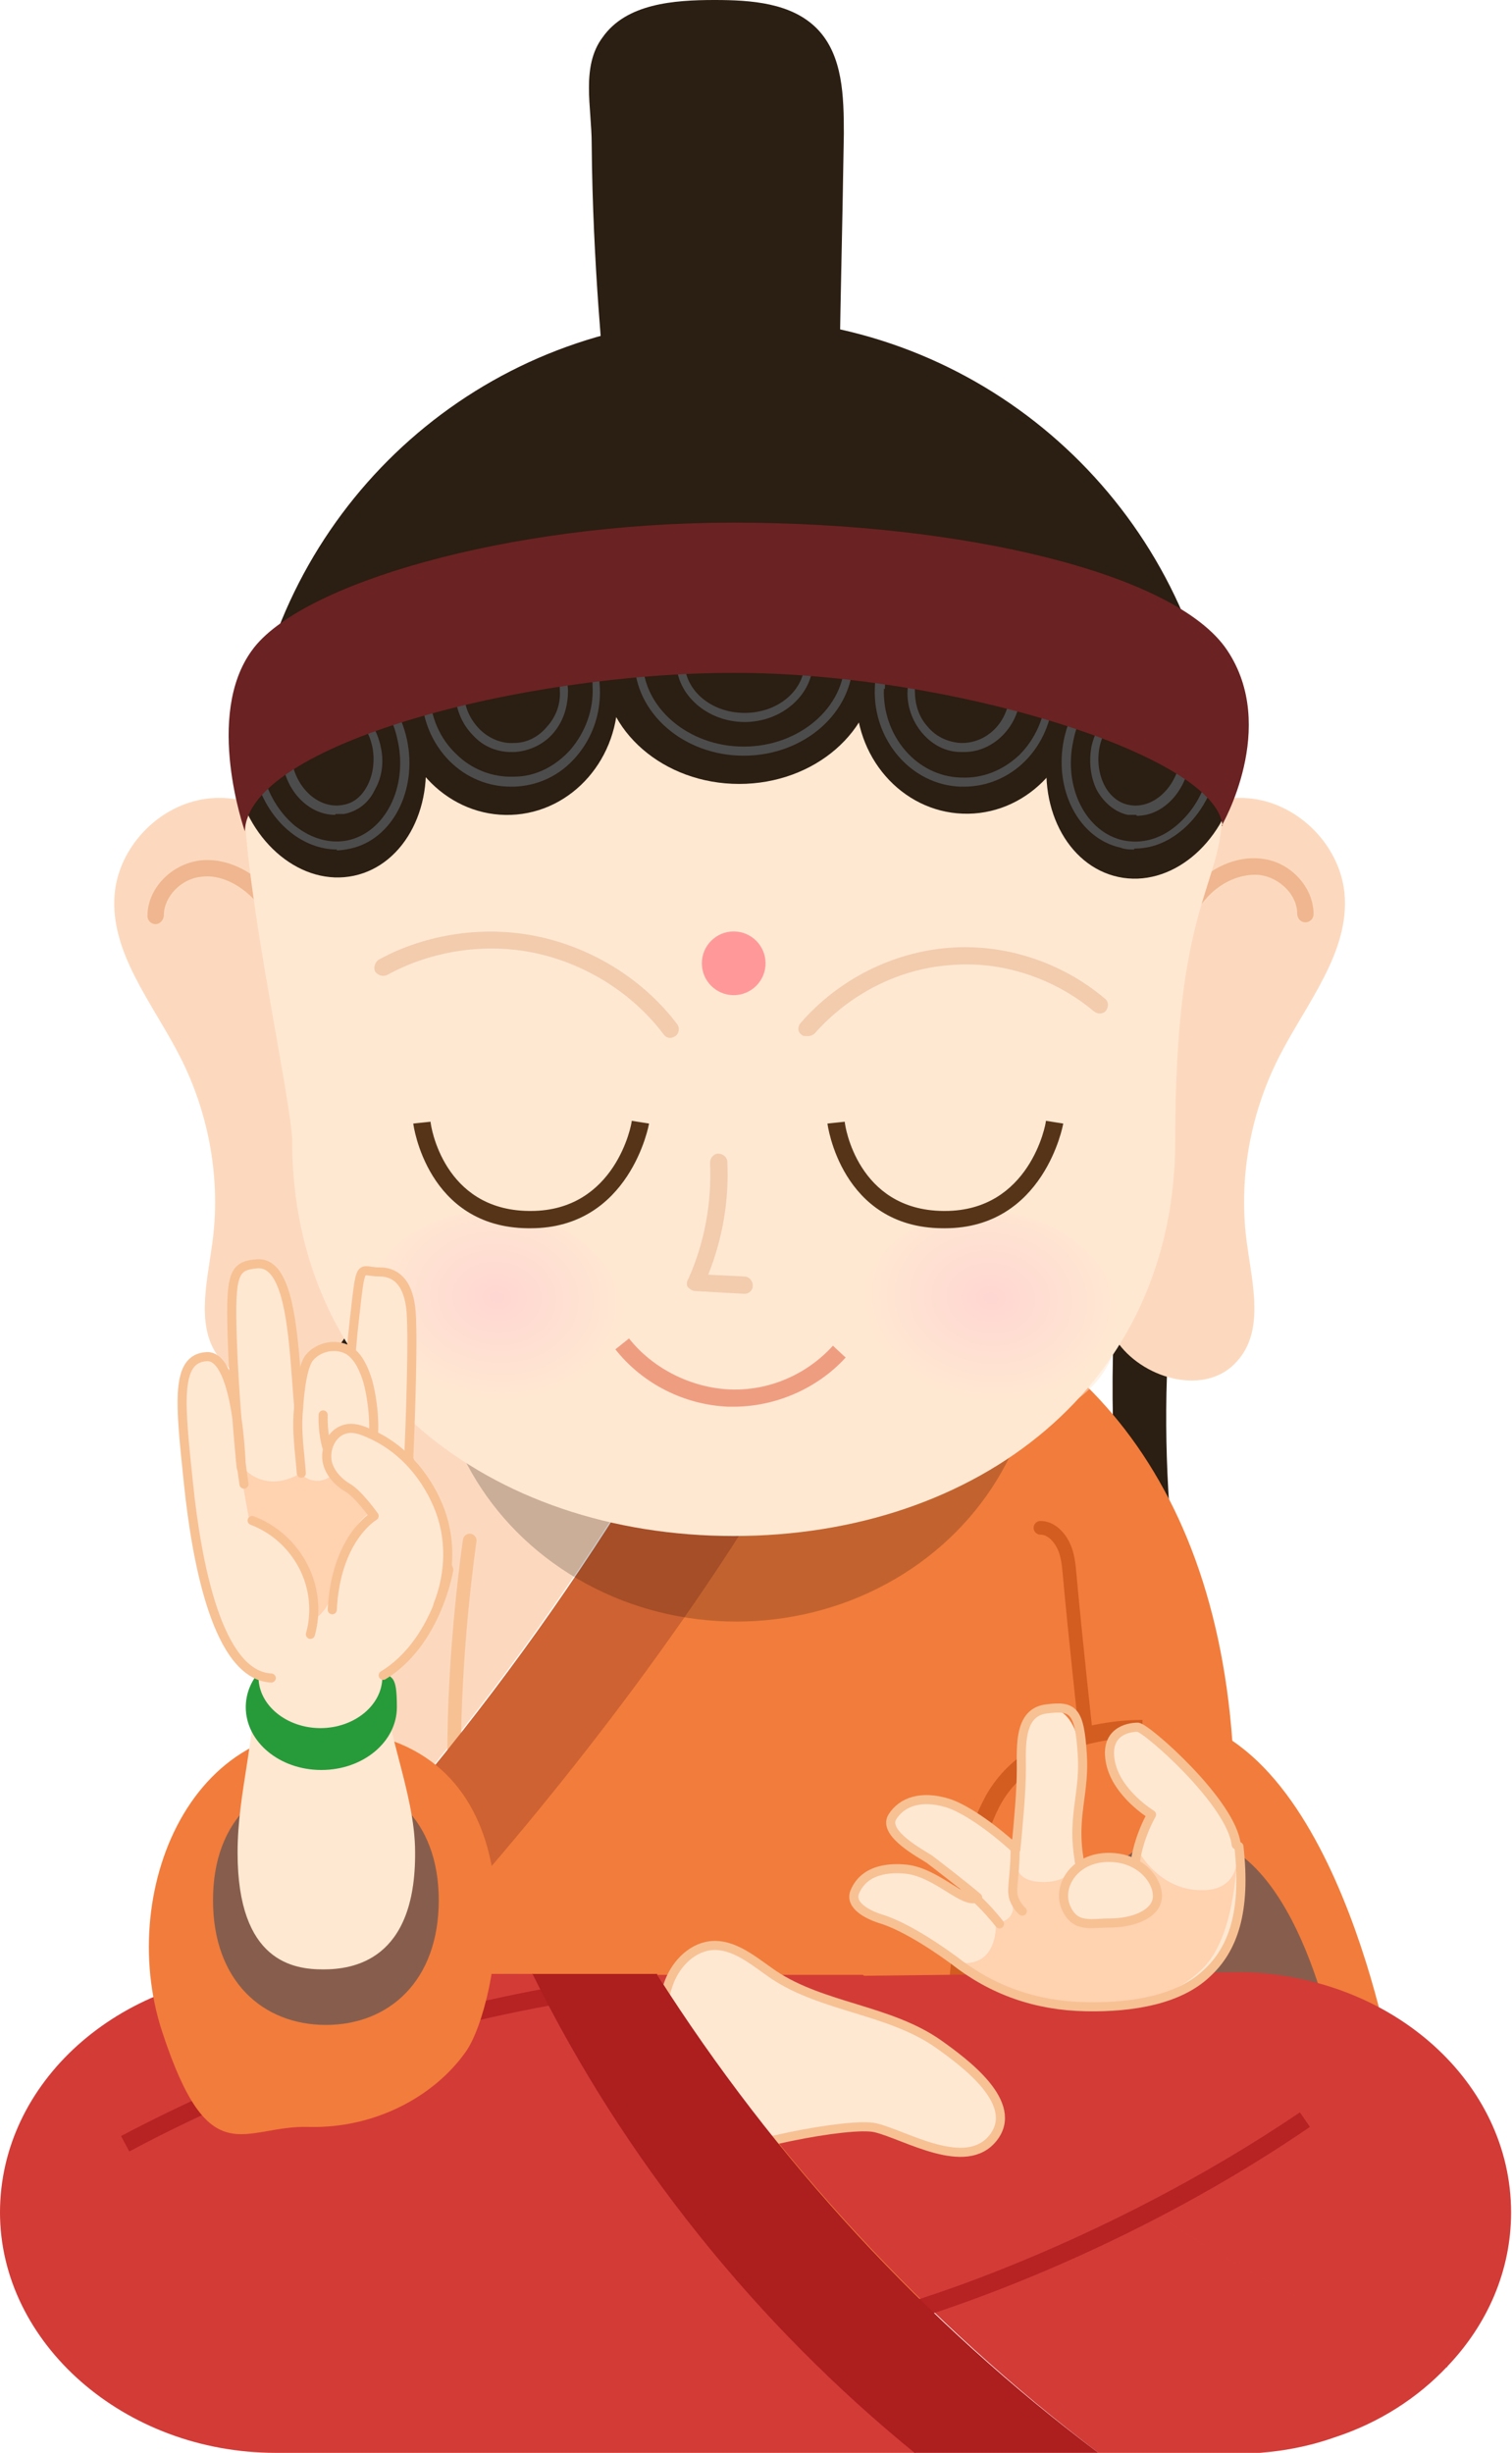 <?xml version="1.0" encoding="UTF-8"?>
<svg id="_레이어_2" data-name="레이어 2" xmlns="http://www.w3.org/2000/svg" width="498.3" height="808.2" xmlns:xlink="http://www.w3.org/1999/xlink" viewBox="0 0 166.1 269.4">
  <defs>
    <radialGradient id="radial-gradient" cx="54.6" cy="142.1" fx="54.6" fy="142.1" r="14.3" gradientTransform="translate(170.4 90.1) rotate(90) scale(1 .8)" gradientUnits="userSpaceOnUse">
      <stop offset="0" stop-color="#ffc5d2"/>
      <stop offset="1" stop-color="#ffe8d2"/>
    </radialGradient>
    <radialGradient id="radial-gradient-2" cx="108.6" cy="135.5" fx="108.6" fy="135.5" r="14.3" gradientTransform="translate(219.2 36.1) rotate(90) scale(1 .8)" xlink:href="#radial-gradient"/>
  </defs>
  <g id="Layer_3" data-name="Layer 3">
    <g>
      <g>
        <path d="m123.2,135c-1.4,12.4-1.3,24.9.3,37.3,1.9,0,3.7,0,5.6,0-1.1-9.3-1.3-18.7-.5-28l-5.4-9.2Z" fill="#2b1e12" stroke-width="0"/>
        <path d="m37.3,135c1.4,12.4,1.3,24.9-.3,37.3-1.9,0-3.7,0-5.6,0,1.1-9.3,1.3-18.7.5-28l5.4-9.2Z" fill="#2b1e12" stroke-width="0"/>
      </g>
      <path d="m31.5,196c0,5.3.4,10.3,1.2,14.9,20.2-21.3,37.2-45.6,50.2-71.8-28.5.2-51.4,17.4-51.4,56.9Z" fill="#fcd9be" stroke-width="0"/>
      <path d="m51.6,169.2s-1.8,12.1-1.7,24.2" fill="none" stroke="#f7c194" stroke-linecap="round" stroke-linejoin="round" stroke-width="1.5"/>
      <path d="m95.5,139.7c-14.3,32.2-37.6,62.2-62.4,87.3,8.8,19.6,30.6,30.4,50.5,30.4s60.4-23.4,60.4-23.4c0,0-7.6-8.6-8.4-38.1-.8-33.4-17.8-51.5-40.2-56.3Z" fill="#f27c3b" stroke-width="0"/>
      <path d="m105.8,227.2l47.3.6s-6.4-38.9-25.9-39.3c-23.4-.5-21.3,38.7-21.3,38.7Z" fill="#f27c3b" stroke-width="0"/>
      <path d="m117,226.2l30,.4s-4-24.7-16.4-24.9c-14.8-.3-13.5,24.5-13.5,24.5Z" fill="#875e4d" stroke-width="0"/>
      <path d="m83.6,139.1c-.2,0-.4,0-.6,0-13,26.3-30,50.6-50.2,71.8-.9,7.2-.6,17.4-.6,17.4,0,0,43-40.5,64.6-87.9-4.2-.9-8.7-1.3-13.2-1.3Z" fill="#ce6232" stroke-width="0"/>
      <ellipse cx="80.9" cy="147.1" rx="33" ry="31" opacity=".2" stroke-width="0"/>
      <path d="m94.8,216.9c-2.3,0-11.7,0-22.6,0,12.9,20.2,29.5,38.1,48.6,52.6h14.9c3.8,0,7.5-.6,10.9-1.8,4.9-1.6,9.1-4.3,12.4-7.8-24-9.7-46-24.5-64.2-43Z" fill="#d33b37" stroke-width="0"/>
      <path d="m58.5,216.8c-15.2,0-29.2-.2-29.2-.2-16.3.5-29.3,12.1-29.3,26.4s13.6,26.4,30.3,26.4h70.3c-17.6-14.2-32.1-32.3-42.1-52.7Z" fill="#d33b37" stroke-width="0"/>
      <path d="m104.9,224.1l-1.8-.5c1-3.4,1.3-7,1.6-10.6,0-.7.1-1.5.2-2.2.4-4.4,1-8.9,3.1-13,4.5-9.1,16.9-8.9,17.5-8.9v1.9c-.2,0-11.8-.2-15.8,7.8-1.9,3.8-2.5,8.1-2.9,12.3,0,.7-.1,1.5-.2,2.2-.3,3.6-.6,7.3-1.6,10.9Z" fill="#d35c20" stroke-width="0"/>
      <g>
        <g>
          <path d="m34.7,94.3c-2.1-4.6-7.5-7.4-12.5-6.5-5,.9-9.1,5.3-9.6,10.3-.6,6.5,4.2,12.1,7.2,18,3.2,6.3,4.5,13.6,3.5,20.6-.6,4.4-1.9,9.5,1.1,12.8,3.3,3.8,10,2.1,13-1.9s3.3-9.4,3.6-14.4l-6.3-38.9Z" fill="#fcd9be" stroke-width="0"/>
          <path d="m32.4,105.6c-.6,0-.8-.4-1.4-1.6-.6-1.3-1.9-3.8-2.9-5-1.7-1.9-4-3-6-2.7-2.2.2-4.1,2.2-4.1,4.2,0,.5-.4,1-.9,1h0c-.5,0-.9-.4-.9-.9,0-3,2.6-5.7,5.8-6.1,2.7-.3,5.6,1,7.7,3.4,1.2,1.4,2.5,3.9,3.2,5.5.2.3.3.7.4.8.2.3.3.6.2,1-.1.4-.5.6-.9.6,0,0,0,0,0,0Z" fill="#efb68f" stroke-width="0"/>
        </g>
        <g>
          <path d="m125.6,94.3c2.1-4.6,7.5-7.4,12.5-6.5,5,.9,9.1,5.3,9.6,10.3.6,6.5-4.2,12.1-7.2,18-3.2,6.3-4.5,13.6-3.5,20.6.6,4.4,1.9,9.5-1.1,12.8-3.3,3.8-10,2.1-13-1.9s-3.3-9.4-3.6-14.4l6.3-38.9Z" fill="#fcd9be" stroke-width="0"/>
          <path d="m127.9,105.6s0,0,0,0c-.4,0-.7-.3-.9-.6-.1-.4,0-.7.2-1,0-.2.3-.5.4-.8.7-1.5,2-4,3.2-5.5,2.1-2.4,5-3.7,7.7-3.4,3.2.3,5.8,3.1,5.8,6.1,0,.5-.4.9-.9.9h0c-.5,0-.9-.4-.9-1,0-2-1.9-3.9-4.1-4.2-2.1-.2-4.4.8-6,2.7-1.1,1.2-2.3,3.7-2.9,5-.6,1.3-.8,1.6-1.4,1.6Z" fill="#efb68f" stroke-width="0"/>
        </g>
        <path d="m133.1,77.3c-5.2-24.2-26.7-42.4-52.5-42.4s-47,17.9-52.4,41.9l104.8.6Z" fill="#2b1e12" stroke-width="0"/>
        <path d="m28.2,76.7c-.9,3.8-1.3,7.8-1.3,11.8,0,9.3,5.2,32.9,5.2,36.8,0,26.8,21.7,43.4,48.5,43.4s48.5-16.6,48.5-43.4,5.2-27.5,5.2-36.8-.4-7.6-1.2-11.2c0,0-30.4-11.5-53.4-11.5s-51.4,10.9-51.4,10.9Z" fill="#ffe8d2" stroke-width="0"/>
        <g>
          <g>
            <ellipse cx="81.2" cy="73.1" rx="15" ry="13" fill="#2b1e12" stroke-width="0"/>
            <path d="m81.7,83c-6.6,0-12-4.7-12-10.5s5.4-10.5,12-10.5,12,4.7,12,10.5-5.4,10.5-12,10.5Zm0-20c-6.1,0-11.1,4.3-11.1,9.5s5,9.5,11.1,9.5,11.1-4.3,11.1-9.5-5-9.5-11.1-9.5Z" fill="#4c4c4c" stroke-width="0"/>
            <path d="m81.8,79.3c-4.1,0-7.5-3-7.5-6.6s3.4-6.6,7.5-6.6,7.5,3,7.5,6.6-3.4,6.6-7.5,6.6Zm0-12.2c-3.6,0-6.6,2.5-6.6,5.6s2.9,5.6,6.6,5.6,6.6-2.5,6.6-5.6-2.9-5.6-6.6-5.6Z" fill="#4c4c4c" stroke-width="0"/>
          </g>
          <g>
            <ellipse cx="55.7" cy="76.5" rx="12.2" ry="13" transform="translate(-2.8 2.1) rotate(-2.1)" fill="#2b1e12" stroke-width="0"/>
            <path d="m56.1,86.4c-2.5,0-4.9-1-6.7-2.8-1.9-1.9-3-4.5-3.1-7.3-.1-2.8.8-5.4,2.6-7.5,1.8-2.1,4.2-3.2,6.8-3.3,2.6,0,5.1.9,7.1,2.8,1.9,1.9,3,4.5,3.1,7.3h0c.1,2.8-.8,5.4-2.6,7.5-1.8,2.1-4.2,3.2-6.8,3.3-.1,0-.2,0-.4,0Zm0-20c-.1,0-.2,0-.3,0-2.4,0-4.6,1.2-6.2,3-1.6,1.9-2.5,4.3-2.4,6.8s1.1,4.9,2.9,6.6c1.7,1.7,4,2.6,6.4,2.5,2.4,0,4.6-1.2,6.2-3,1.6-1.9,2.5-4.3,2.4-6.8h0c0-2.5-1.1-4.9-2.9-6.6-1.7-1.7-3.8-2.5-6.1-2.5Z" fill="#4c4c4c" stroke-width="0"/>
            <path d="m56.2,82.6c-1.6,0-3.1-.6-4.2-1.8-1.2-1.2-1.9-2.8-2-4.6,0-1.8.5-3.4,1.6-4.7,1.1-1.3,2.7-2,4.3-2.1,1.7,0,3.2.6,4.5,1.8,1.2,1.2,1.9,2.8,2,4.6h0c0,1.8-.5,3.4-1.6,4.7-1.1,1.3-2.7,2-4.3,2.1,0,0-.1,0-.2,0Zm0-12.2c0,0-.1,0-.2,0-1.4,0-2.7.7-3.6,1.8-1,1.1-1.5,2.5-1.4,4,0,1.5.7,2.9,1.7,3.9,1,1,2.4,1.6,3.8,1.5,1.4,0,2.7-.7,3.6-1.8,1-1.1,1.5-2.5,1.4-4h0c0-1.5-.7-2.9-1.7-3.9-1-1-2.2-1.5-3.6-1.5Z" fill="#4c4c4c" stroke-width="0"/>
          </g>
          <g>
            <ellipse cx="36.1" cy="83.5" rx="10.5" ry="13" transform="translate(-16.5 9.3) rotate(-12)" fill="#2b1e12" stroke-width="0"/>
            <path d="m37,93.3c-1.8,0-3.6-.7-5.1-1.9-2-1.6-3.4-4-4-6.7-1.2-5.6,1.6-11,6.2-12,2.3-.5,4.6.1,6.6,1.8,2,1.6,3.4,4,4,6.7,1.2,5.6-1.6,11-6.2,12-.5.1-1,.2-1.5.2Zm-1.4-19.8c-.4,0-.9,0-1.3.1-4.1.9-6.6,5.8-5.5,10.9.5,2.5,1.8,4.7,3.6,6.2,1.8,1.4,3.8,2,5.8,1.6,4.1-.9,6.6-5.8,5.5-10.9-.5-2.5-1.8-4.7-3.6-6.2-1.4-1.1-3-1.7-4.5-1.7Z" fill="#4c4c4c" stroke-width="0"/>
            <path d="m36.8,89.5c-2.6,0-5.1-2.2-5.7-5.4-.4-1.7-.2-3.4.6-4.8.7-1.5,1.9-2.4,3.4-2.7,2.9-.6,5.9,1.8,6.7,5.3h0c.4,1.7.2,3.4-.6,4.8-.7,1.5-1.9,2.4-3.4,2.7-.3,0-.6,0-.9,0Zm-.8-12.1c-.2,0-.5,0-.7,0-1.2.2-2.1,1-2.7,2.2-.6,1.2-.8,2.7-.5,4.2.6,3,3.1,5.1,5.6,4.6,1.2-.2,2.1-1,2.7-2.2.6-1.2.8-2.7.5-4.2-.6-2.7-2.6-4.7-4.8-4.7Z" fill="#4c4c4c" stroke-width="0"/>
          </g>
          <g>
            <ellipse cx="106.3" cy="76.5" rx="13" ry="12.2" transform="translate(25.9 179.8) rotate(-87.9)" fill="#2b1e12" stroke-width="0"/>
            <path d="m105.9,86.4c-.1,0-.2,0-.4,0-5.4-.2-9.6-5.1-9.4-10.8h0c.2-5.6,4.6-10.1,9.9-10.1s.2,0,.3,0c5.4.2,9.6,5.1,9.4,10.8-.1,2.8-1.2,5.4-3.1,7.3-1.8,1.8-4.2,2.8-6.7,2.8Zm-8.8-10.8c-.2,5.2,3.6,9.7,8.5,9.8,2.4.1,4.6-.8,6.4-2.5,1.7-1.7,2.8-4.1,2.9-6.6.2-5.2-3.6-9.7-8.5-9.8-4.9-.2-9,3.9-9.2,9.2h0Z" fill="#4c4c4c" stroke-width="0"/>
            <path d="m105.8,82.6c0,0-.1,0-.2,0-1.7,0-3.2-.8-4.3-2.1-1.1-1.3-1.7-3-1.6-4.7s.8-3.4,2-4.6c1.2-1.2,2.8-1.8,4.5-1.8,1.7,0,3.2.8,4.3,2.1,1.1,1.3,1.7,3,1.6,4.7-.1,3.5-2.9,6.4-6.2,6.4Zm0-12.2c-1.3,0-2.6.5-3.6,1.5-1,1-1.6,2.4-1.7,3.9h0c0,1.5.4,2.9,1.4,4,.9,1.1,2.2,1.7,3.6,1.8,2.9.1,5.3-2.3,5.4-5.4,0-1.5-.4-2.9-1.4-4-.9-1.1-2.2-1.7-3.6-1.8,0,0-.1,0-.2,0Z" fill="#4c4c4c" stroke-width="0"/>
          </g>
          <g>
            <ellipse cx="125.5" cy="83.5" rx="13" ry="10.5" transform="translate(17.8 189) rotate(-78)" fill="#2b1e12" stroke-width="0"/>
            <path d="m124.6,93.3c-.5,0-1,0-1.5-.2-4.6-1-7.4-6.4-6.2-12,.6-2.7,2-5.1,4-6.7,2-1.6,4.4-2.2,6.6-1.8,4.6,1,7.4,6.4,6.2,12-.6,2.7-2,5.1-4,6.7-1.6,1.3-3.3,1.9-5.1,1.9Zm1.4-19.8c-1.6,0-3.1.6-4.5,1.7-1.8,1.5-3.1,3.6-3.6,6.2-1.1,5.1,1.4,10,5.5,10.9,2,.4,4-.1,5.8-1.6,1.8-1.5,3.1-3.6,3.6-6.2,1.1-5.1-1.4-10-5.5-10.9-.4,0-.9-.1-1.3-.1Z" fill="#4c4c4c" stroke-width="0"/>
            <path d="m124.8,89.5c-.3,0-.6,0-.9,0-1.4-.3-2.6-1.3-3.4-2.7-.7-1.4-.9-3.1-.6-4.8h0c.8-3.5,3.7-5.9,6.7-5.3,1.4.3,2.6,1.3,3.4,2.7.7,1.4.9,3.1.6,4.8-.7,3.2-3.1,5.4-5.7,5.4Zm-4-7.5c-.3,1.5-.1,3,.5,4.2.6,1.2,1.6,2,2.7,2.2,2.4.5,4.9-1.5,5.6-4.6.3-1.5.1-3-.5-4.2-.6-1.2-1.6-2-2.7-2.2-2.4-.5-4.9,1.5-5.6,4.6h0Z" fill="#4c4c4c" stroke-width="0"/>
          </g>
        </g>
        <path d="m134.2,90.7s6.3-10.8.6-19.3-29.2-14-54.2-14-47.7,6.8-52.9,14c-5.3,7.2-.8,19.9-.8,19.9.3-9.5,30.3-17.4,53.8-17.4s52.9,9,53.6,16.8Z" fill="#6b2222" stroke-width="0"/>
        <path d="m66.4,41.5s-1.3-12.4-1.4-25.7c0-4-1.2-8.5,1.2-11.7C68.8.4,74,0,78.5,0c4,0,8.5.3,11.3,3.2,2.8,2.9,2.9,7.4,2.9,11.5-.2,12.5-.3,14.3-.5,26.8h-25.8Z" fill="#2b1e12" stroke-width="0"/>
        <ellipse cx="54.4" cy="144.7" rx="11.7" ry="14.3" transform="translate(-95.1 184.3) rotate(-84.2)" fill="url(#radial-gradient)" opacity=".5" stroke-width="0"/>
        <ellipse cx="108.6" cy="144.7" rx="11.7" ry="14.3" transform="translate(-46.3 238.2) rotate(-84.2)" fill="url(#radial-gradient-2)" opacity=".5" stroke-width="0"/>
        <path d="m81.7,142.1s0,0,0,0l-5.3-.3c-.3,0-.6-.2-.8-.4s-.2-.6,0-.9c1.8-4,2.6-8.4,2.4-12.8,0-.5.4-1,.9-1,.5,0,1,.4,1,.9.2,4.2-.5,8.4-2.1,12.4l4,.2c.5,0,.9.5.9,1,0,.5-.4.9-.9.9Z" fill="#f2ccad" stroke-width="0"/>
        <path d="m58.2,134.9c0,0-.1,0-.2,0-11.1-.1-12.6-11.4-12.6-11.5l1.9-.2c0,.4,1.4,9.7,10.8,9.8,0,0,.1,0,.2,0,9.3,0,11.1-9.5,11.1-9.9l1.9.3c0,.1-2.1,11.5-13,11.5Z" fill="#563418" stroke-width="0"/>
        <path d="m103.7,134.9c0,0-.1,0-.2,0-11.1-.1-12.6-11.4-12.6-11.5l1.9-.2c0,.4,1.4,9.7,10.8,9.8,0,0,.1,0,.2,0,9.3,0,11.1-9.5,11.1-9.9l1.9.3c0,.1-2.1,11.5-13,11.5Z" fill="#563418" stroke-width="0"/>
        <path d="m80.6,154.5c-.2,0-.4,0-.6,0-4.8-.2-9.4-2.5-12.4-6.3l1.5-1.2c2.6,3.3,6.8,5.4,11,5.6,4.3.2,8.5-1.6,11.4-4.8l1.4,1.3c-3.1,3.4-7.7,5.4-12.3,5.4Z" fill="#ef9d81" stroke-width="0"/>
        <circle cx="80.6" cy="105.8" r="3.5" fill="#f99" stroke-width="0"/>
        <path d="m73.7,114c-.3,0-.6-.1-.8-.4-3.4-4.5-8.5-7.7-14-8.9-5.5-1.2-11.5-.3-16.4,2.4-.5.2-1,0-1.3-.4-.2-.5,0-1,.4-1.3,5.3-2.9,11.8-3.8,17.7-2.5,5.9,1.3,11.4,4.7,15.1,9.6.3.4.2,1-.2,1.3-.2.1-.4.2-.6.2Z" fill="#f2ccad" stroke-width="0"/>
        <path d="m88.6,113.8c-.2,0-.4,0-.6-.2-.4-.3-.4-.9,0-1.3,4.1-4.7,10-7.7,16.2-8.2,6.2-.5,12.5,1.6,17.2,5.6.4.3.4.9.1,1.3-.3.4-.9.4-1.3.1-4.4-3.7-10.2-5.6-15.8-5.1-5.7.4-11.1,3.2-14.9,7.5-.2.2-.5.3-.7.3Z" fill="#f2ccad" stroke-width="0"/>
      </g>
      <path d="m159,259.9c4.4-4.6,7-10.5,7-16.9,0-14.3-13-25.9-29.3-26.4,0,0-26.1.2-41.9.4,18.2,18.5,40.2,33.2,64.2,43Z" fill="#d33b37" stroke-width="0"/>
      <path d="m99.5,254.9l-.5-1.8c.2,0,21.8-6.2,43.8-21.1l1.1,1.6c-22.2,15.2-44.1,21.3-44.3,21.4Z" fill="#b72323" stroke-width="0"/>
      <path d="m77.9,237.5c2.2-1.8,15.5-4.5,18.3-3.8,3.3.8,9.9,4.9,12.9,1.1,3-3.8-3.2-8.3-6-10.3-5.4-3.8-12.7-4-18.1-7.6-2.2-1.5-4.4-3.5-7-3.2-2.2.3-3.9,2.2-4.6,4.3s-.9,4.3-1.3,6.5-2.4,6.1-2.4,6.1l8.3,6.9Z" fill="#ffe8d2" stroke="#f7c194" stroke-linecap="round" stroke-linejoin="round"/>
      <path d="m14.2,236.3l-.9-1.7c15.7-8.3,32.6-14,50.1-16.8l.3,1.9c-17.4,2.8-34,8.3-49.5,16.6Z" fill="#b72323" stroke-width="0"/>
      <path d="m72.2,216.8c-4.4,0-9.1,0-13.7,0,10,20.3,24.5,38.4,42.1,52.7h20.2c-19.2-14.4-35.7-32.3-48.6-52.6Z" fill="#ad1e1e" stroke-width="0"/>
      <path d="m114.3,167.8c1.1,0,2,.9,2.5,1.9s.6,2.1.7,3.2c.6,6.7,1.8,17.6,1.8,17.6" fill="none" stroke="#d35c20" stroke-linecap="round" stroke-linejoin="round" stroke-width="1.5"/>
      <path d="m40.7,190.5c-19-4.3-28.1,16.7-22.9,32.6s8.9,10.3,16.1,10.5,13.8-3.3,17.3-8.3,8.5-30.5-10.5-34.8Z" fill="#f27c3b" stroke-width="0"/>
      <path d="m48.2,208.7c0,8.9-5.5,13.7-12.4,13.7s-12.4-4.8-12.4-13.7,5.5-13.5,12.4-13.5,12.4,4.7,12.4,13.5Z" fill="#875e4d" stroke-width="0"/>
      <path d="m28.2,181.7c0,9.6-2.1,14.9-2.1,21.8,0,12,6.2,12.8,9.4,12.8s10.2-.9,10.1-12.9c0-6.7-3.7-14.1-3.7-21l-13.7-.6Z" fill="#ffe8d2" stroke-width="0"/>
      <path d="m27.4,181.6s.8,3.4,6,4" fill="#ffe8d2" stroke-width="0"/>
      <path d="m42,183.4c0,.3,0,.5,0,.8,0,3.1-3.1,5.6-6.8,5.6s-6.8-2.5-6.8-5.6,0-.3,0-.5c-.9,1.1-1.4,2.4-1.4,3.8,0,3.8,3.7,6.9,8.3,6.9s8.3-3.1,8.3-6.9-.6-3-1.7-4.1Z" fill="#279b3a" stroke-width="0"/>
      <g>
        <path d="m29.8,184.3c-5.9-.3-8.2-12.7-9.1-21.4s-1.5-13.7,2-13.9,3.8,12.2,3.8,12.2c0,0-.8-7.8-1-14.6s.2-7.6,2.8-7.8c5.9-.3,3,22.3,6.5,22s3.3-8.6,4.1-15.6.5-5.5,2.8-5.5,3.4,1.9,3.5,5c.2,4.5-.3,15.5-.3,15.5l4.4,12.2s-1.3,8-7.2,11.6" fill="#ffe8d2" stroke="#f7c194" stroke-linecap="round" stroke-linejoin="round"/>
        <path d="m26.4,161c.3,2.5,1,6,1,6,0,0,4,2.3,5.3,4s2.2,4.8,1.7,6.9c2-1.1,2.3-3.6,3-5.8s1.5-5.3,3.6-6.1c-.7.3-4.2-4.2-4.2-4.2-2.2,1.9-3.8,0-3.8,0,0,0-3.6,2.5-6.5-.8Z" fill="#ffd2b0" stroke-width="0"/>
        <path d="m27.7,167c2.4.9,4.4,2.7,5.6,5s1.5,5,.8,7.5" fill="none" stroke="#f7c194" stroke-linecap="round" stroke-linejoin="round"/>
        <g>
          <path d="m39.6,161.3c0-.8-.3-1.7-.5-2.5-.6-2.3-1.6-9.6-4.6-7.5-2.7,1.8-1.6,7.4-1.4,10.5" fill="#ffe8d2" stroke="#f7c194" stroke-linecap="round" stroke-linejoin="round"/>
          <path d="m32.8,154.7s.2-4.4,1.2-5.6,2.9-1.6,4.3-.8c1.1.7,1.7,2.1,2.1,3.4.7,2.5,1.6,9.4-1.8,9.6s-3.1-5.9-3.1-5.9" fill="#ffe8d2" stroke="#f7c194" stroke-linecap="round" stroke-linejoin="round"/>
        </g>
        <path d="m48.1,176.3c1.4-3.5,1.5-7.5,0-11s-4.1-6.4-7.6-7.9c-.9-.4-1.8-.7-2.7-.4-1.3.4-2,1.9-1.9,3.2s1.1,2.5,2.3,3.2,2.9,3.1,2.9,3.1c0,0-4.2,2.4-4.6,10.3" fill="#ffe8d2" stroke="#f7c194" stroke-linecap="round" stroke-linejoin="round"/>
        <path d="m26.4,160.1l.4,2.9" fill="none" stroke="#f7c194" stroke-linecap="round" stroke-linejoin="round"/>
      </g>
      <g>
        <path d="m104,208.8c-1.1.7-1.8,2-1.5,3.3.2,1.1,1,2,2,2.6s2.1.8,3.2,1.1c1,.2,2,.4,2.9.1,2.5-.9,2-4.5.5-6s-5.1-2.2-7-1Z" fill="#ffe8d2" stroke-width="0"/>
        <path d="m135.8,202.6c-.5-4.6-9.8-12.8-10.8-12.9-1.1,0-3.7.5-3,3.9.7,3.4,4.5,5.7,4.5,5.7,0,0-2.2,3.8-1.8,7.2,0,0-5.2,2.6-6.8,2.7l-.5.2,1.1-3.6c-1.3-1.8.9-8.5.3-13.1-.2-1.4-1-5.5-4-5-3,.5-2.8,5.2-2.7,6.6.2,2-.3,5.6-.6,8.8-2.7-2.5-5.8-4.6-7.6-5.1-2.7-.8-4.9-.2-6,1.6-1,1.8,3.2,4,4.1,4.6,1.3,1,3.4,2.6,5.3,4.2-1.4.9-4.4-2.7-7.8-3.1-1-.1-4.5-.4-5.7,2.5-.6,1.5,1.5,2.5,2.7,2.9,3.1.9,7.1,3.8,8.2,4.6,4.2,3.3,9,5,14.5,5.1,5.2.1,10.2-.8,13.2-3.6,3-2.7,4.4-6.9,3.6-14Z" fill="#ffe8d2" stroke-width="0"/>
        <path d="m132,207.6c-4.6,0-6.8-4.1-6.8-4.1-2.5,3.5-6.9,1.4-6.9,1.4,0,0-.8,1.9-3.9,1.8s-2.7-2.2-2.7-2.2l-.5,4.7c.4,1-.8,2.2-1.8,1.8,0,0,.5,5.8-5,4.4,4.4,2.3,9.1,4.3,14.1,4.8s10.5-.6,13.9-4.3,3.5-12.2,3.5-12.2c0,0,.4,3.9-3.8,3.9Z" fill="#ffd2b0" stroke-width="0"/>
        <path d="m135.8,202.6c-.5-4.6-9.8-12.8-10.8-12.9-1.1,0-3.7.5-3,3.9.7,3.4,4.5,5.7,4.5,5.7,0,0-2.2,3.8-1.8,7.2,0,0-5.2,2.6-6.8,2.7l-.5.2,1.8-2.4c-2-6.7,0-9.2-.3-14.2s-1-5.5-4-5.1-2.7,4.2-2.7,6.6-.3,5.6-.6,8.8c-2.7-2.5-5.8-4.6-7.6-5.1-2.7-.8-4.9-.2-6,1.6-1,1.8,3.2,4,4.1,4.6,1.3,1,3.4,2.6,5.3,4.2-1.4.9-4.4-2.7-7.8-3.1-1-.1-4.5-.4-5.7,2.5-.6,1.5,1.5,2.5,2.7,2.9,3.1.9,7.1,3.8,8.2,4.6,4.2,3.3,9,5,14.5,5.1,5.2.1,10.2-.8,13.2-3.6,3-2.7,4.4-6.9,3.6-14Z" fill="none" stroke="#f7c194" stroke-linecap="round" stroke-linejoin="round"/>
        <path d="m121.8,204c-3.8,0-5.7,3.2-4.7,5.5s2.7,1.7,4.9,1.7,4.7-.8,5.1-2.5-1.5-4.7-5.3-4.7Z" fill="#ffe8d2" stroke="#f7c194" stroke-linecap="round" stroke-linejoin="round"/>
        <path d="m111.5,202.4c.1,3.1-.4,4.8-.2,5.8s1,1.7,1,1.7" fill="none" stroke="#f7c194" stroke-linecap="round" stroke-linejoin="round"/>
        <path d="m106.5,207.9c1.5,1.1,3.3,3.4,3.3,3.4" fill="none" stroke="#f7c194" stroke-linecap="round" stroke-linejoin="round"/>
      </g>
    </g>
  </g>
</svg>